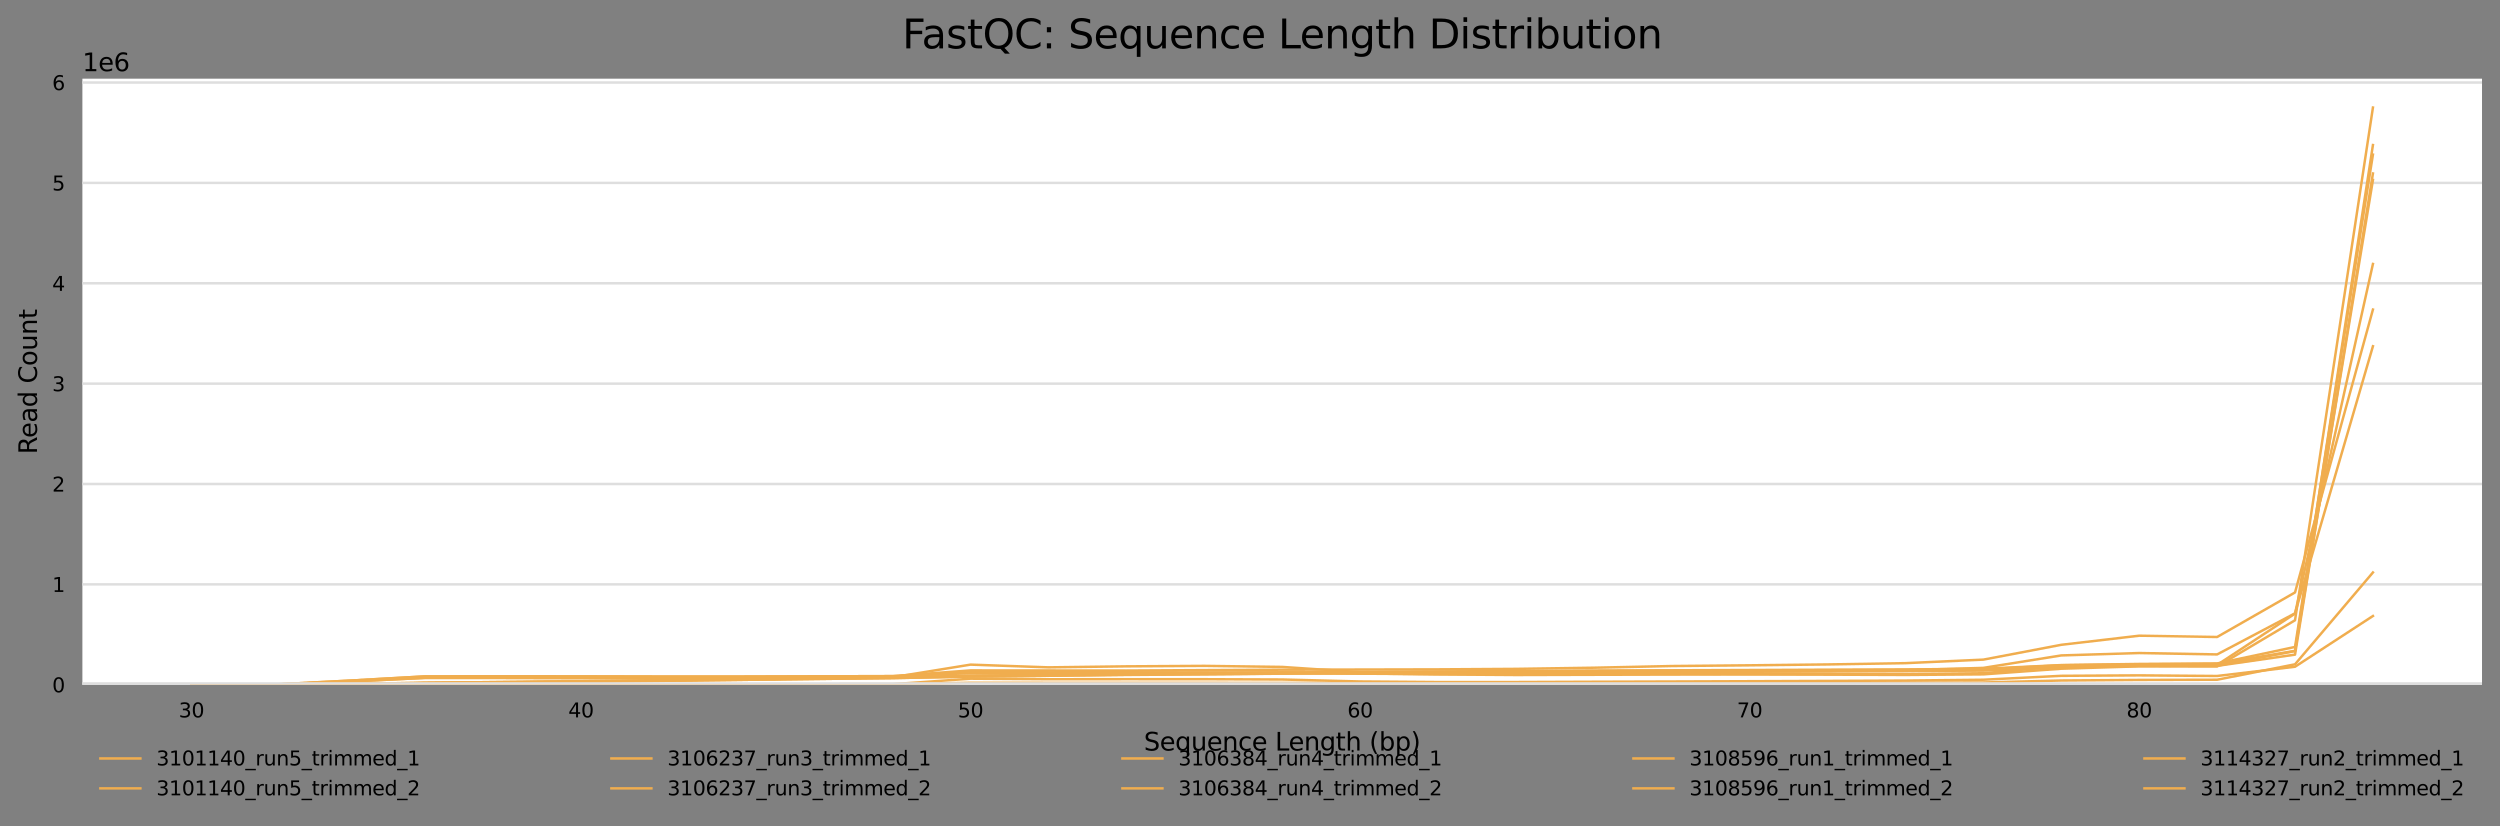 <?xml version="1.0" encoding="utf-8" standalone="no"?>
<!DOCTYPE svg PUBLIC "-//W3C//DTD SVG 1.1//EN"
  "http://www.w3.org/Graphics/SVG/1.1/DTD/svg11.dtd">
<svg xmlns:xlink="http://www.w3.org/1999/xlink" width="1000.358pt" height="330.542pt" viewBox="0 0 1000.358 330.542" xmlns="http://www.w3.org/2000/svg" version="1.1">
 <rect x="0" y="0" width="1000.358" height="330.542" fill="#808080" stroke="none"/>
 <defs>
  <style type="text/css">*{stroke-linejoin: round; stroke-linecap: butt}</style>
 </defs>
 <g id="figure_1">
  <g id="axes_1">
   <g id="patch_1">
    <path d="M 32.968 273.99 
L 993.158 273.99 
L 993.158 31.483 
L 32.968 31.483 
z
" style="fill: #ffffff"/>
   </g>
   <g id="matplotlib.axis_1">
    <g id="xtick_1">
     <g id="text_1">
      <!-- 30 -->
      <g transform="translate(71.523 287.069) scale(0.08 -0.08)">
       <defs>
        <path id="DejaVuSans-33" d="M 2597 2516 
Q 3050 2419 3304 2112 
Q 3559 1806 3559 1356 
Q 3559 666 3084 287 
Q 2609 -91 1734 -91 
Q 1441 -91 1130 -33 
Q 819 25 488 141 
L 488 750 
Q 750 597 1062 519 
Q 1375 441 1716 441 
Q 2309 441 2620 675 
Q 2931 909 2931 1356 
Q 2931 1769 2642 2001 
Q 2353 2234 1838 2234 
L 1294 2234 
L 1294 2753 
L 1863 2753 
Q 2328 2753 2575 2939 
Q 2822 3125 2822 3475 
Q 2822 3834 2567 4026 
Q 2313 4219 1838 4219 
Q 1578 4219 1281 4162 
Q 984 4106 628 3988 
L 628 4550 
Q 988 4650 1302 4700 
Q 1616 4750 1894 4750 
Q 2613 4750 3031 4423 
Q 3450 4097 3450 3541 
Q 3450 3153 3228 2886 
Q 3006 2619 2597 2516 
z
" transform="scale(0.016)"/>
        <path id="DejaVuSans-30" d="M 2034 4250 
Q 1547 4250 1301 3770 
Q 1056 3291 1056 2328 
Q 1056 1369 1301 889 
Q 1547 409 2034 409 
Q 2525 409 2770 889 
Q 3016 1369 3016 2328 
Q 3016 3291 2770 3770 
Q 2525 4250 2034 4250 
z
M 2034 4750 
Q 2819 4750 3233 4129 
Q 3647 3509 3647 2328 
Q 3647 1150 3233 529 
Q 2819 -91 2034 -91 
Q 1250 -91 836 529 
Q 422 1150 422 2328 
Q 422 3509 836 4129 
Q 1250 4750 2034 4750 
z
" transform="scale(0.016)"/>
       </defs>
       <use xlink:href="#DejaVuSans-33"/>
       <use xlink:href="#DejaVuSans-30" x="63.623"/>
      </g>
     </g>
    </g>
    <g id="xtick_2">
     <g id="text_2">
      <!-- 40 -->
      <g transform="translate(227.398 287.069) scale(0.08 -0.08)">
       <defs>
        <path id="DejaVuSans-34" d="M 2419 4116 
L 825 1625 
L 2419 1625 
L 2419 4116 
z
M 2253 4666 
L 3047 4666 
L 3047 1625 
L 3713 1625 
L 3713 1100 
L 3047 1100 
L 3047 0 
L 2419 0 
L 2419 1100 
L 313 1100 
L 313 1709 
L 2253 4666 
z
" transform="scale(0.016)"/>
       </defs>
       <use xlink:href="#DejaVuSans-34"/>
       <use xlink:href="#DejaVuSans-30" x="63.623"/>
      </g>
     </g>
    </g>
    <g id="xtick_3">
     <g id="text_3">
      <!-- 50 -->
      <g transform="translate(383.273 287.069) scale(0.08 -0.08)">
       <defs>
        <path id="DejaVuSans-35" d="M 691 4666 
L 3169 4666 
L 3169 4134 
L 1269 4134 
L 1269 2991 
Q 1406 3038 1543 3061 
Q 1681 3084 1819 3084 
Q 2600 3084 3056 2656 
Q 3513 2228 3513 1497 
Q 3513 744 3044 326 
Q 2575 -91 1722 -91 
Q 1428 -91 1123 -41 
Q 819 9 494 109 
L 494 744 
Q 775 591 1075 516 
Q 1375 441 1709 441 
Q 2250 441 2565 725 
Q 2881 1009 2881 1497 
Q 2881 1984 2565 2268 
Q 2250 2553 1709 2553 
Q 1456 2553 1204 2497 
Q 953 2441 691 2322 
L 691 4666 
z
" transform="scale(0.016)"/>
       </defs>
       <use xlink:href="#DejaVuSans-35"/>
       <use xlink:href="#DejaVuSans-30" x="63.623"/>
      </g>
     </g>
    </g>
    <g id="xtick_4">
     <g id="text_4">
      <!-- 60 -->
      <g transform="translate(539.148 287.069) scale(0.08 -0.08)">
       <defs>
        <path id="DejaVuSans-36" d="M 2113 2584 
Q 1688 2584 1439 2293 
Q 1191 2003 1191 1497 
Q 1191 994 1439 701 
Q 1688 409 2113 409 
Q 2538 409 2786 701 
Q 3034 994 3034 1497 
Q 3034 2003 2786 2293 
Q 2538 2584 2113 2584 
z
M 3366 4563 
L 3366 3988 
Q 3128 4100 2886 4159 
Q 2644 4219 2406 4219 
Q 1781 4219 1451 3797 
Q 1122 3375 1075 2522 
Q 1259 2794 1537 2939 
Q 1816 3084 2150 3084 
Q 2853 3084 3261 2657 
Q 3669 2231 3669 1497 
Q 3669 778 3244 343 
Q 2819 -91 2113 -91 
Q 1303 -91 875 529 
Q 447 1150 447 2328 
Q 447 3434 972 4092 
Q 1497 4750 2381 4750 
Q 2619 4750 2861 4703 
Q 3103 4656 3366 4563 
z
" transform="scale(0.016)"/>
       </defs>
       <use xlink:href="#DejaVuSans-36"/>
       <use xlink:href="#DejaVuSans-30" x="63.623"/>
      </g>
     </g>
    </g>
    <g id="xtick_5">
     <g id="text_5">
      <!-- 70 -->
      <g transform="translate(695.023 287.069) scale(0.08 -0.08)">
       <defs>
        <path id="DejaVuSans-37" d="M 525 4666 
L 3525 4666 
L 3525 4397 
L 1831 0 
L 1172 0 
L 2766 4134 
L 525 4134 
L 525 4666 
z
" transform="scale(0.016)"/>
       </defs>
       <use xlink:href="#DejaVuSans-37"/>
       <use xlink:href="#DejaVuSans-30" x="63.623"/>
      </g>
     </g>
    </g>
    <g id="xtick_6">
     <g id="text_6">
      <!-- 80 -->
      <g transform="translate(850.898 287.069) scale(0.08 -0.08)">
       <defs>
        <path id="DejaVuSans-38" d="M 2034 2216 
Q 1584 2216 1326 1975 
Q 1069 1734 1069 1313 
Q 1069 891 1326 650 
Q 1584 409 2034 409 
Q 2484 409 2743 651 
Q 3003 894 3003 1313 
Q 3003 1734 2745 1975 
Q 2488 2216 2034 2216 
z
M 1403 2484 
Q 997 2584 770 2862 
Q 544 3141 544 3541 
Q 544 4100 942 4425 
Q 1341 4750 2034 4750 
Q 2731 4750 3128 4425 
Q 3525 4100 3525 3541 
Q 3525 3141 3298 2862 
Q 3072 2584 2669 2484 
Q 3125 2378 3379 2068 
Q 3634 1759 3634 1313 
Q 3634 634 3220 271 
Q 2806 -91 2034 -91 
Q 1263 -91 848 271 
Q 434 634 434 1313 
Q 434 1759 690 2068 
Q 947 2378 1403 2484 
z
M 1172 3481 
Q 1172 3119 1398 2916 
Q 1625 2713 2034 2713 
Q 2441 2713 2670 2916 
Q 2900 3119 2900 3481 
Q 2900 3844 2670 4047 
Q 2441 4250 2034 4250 
Q 1625 4250 1398 4047 
Q 1172 3844 1172 3481 
z
" transform="scale(0.016)"/>
       </defs>
       <use xlink:href="#DejaVuSans-38"/>
       <use xlink:href="#DejaVuSans-30" x="63.623"/>
      </g>
     </g>
    </g>
    <g id="text_7">
     <!-- Sequence Length (bp) -->
     <g transform="translate(457.723 300.331) scale(0.1 -0.1)">
      <defs>
       <path id="DejaVuSans-53" d="M 3425 4513 
L 3425 3897 
Q 3066 4069 2747 4153 
Q 2428 4238 2131 4238 
Q 1616 4238 1336 4038 
Q 1056 3838 1056 3469 
Q 1056 3159 1242 3001 
Q 1428 2844 1947 2747 
L 2328 2669 
Q 3034 2534 3370 2195 
Q 3706 1856 3706 1288 
Q 3706 609 3251 259 
Q 2797 -91 1919 -91 
Q 1588 -91 1214 -16 
Q 841 59 441 206 
L 441 856 
Q 825 641 1194 531 
Q 1563 422 1919 422 
Q 2459 422 2753 634 
Q 3047 847 3047 1241 
Q 3047 1584 2836 1778 
Q 2625 1972 2144 2069 
L 1759 2144 
Q 1053 2284 737 2584 
Q 422 2884 422 3419 
Q 422 4038 858 4394 
Q 1294 4750 2059 4750 
Q 2388 4750 2728 4690 
Q 3069 4631 3425 4513 
z
" transform="scale(0.016)"/>
       <path id="DejaVuSans-65" d="M 3597 1894 
L 3597 1613 
L 953 1613 
Q 991 1019 1311 708 
Q 1631 397 2203 397 
Q 2534 397 2845 478 
Q 3156 559 3463 722 
L 3463 178 
Q 3153 47 2828 -22 
Q 2503 -91 2169 -91 
Q 1331 -91 842 396 
Q 353 884 353 1716 
Q 353 2575 817 3079 
Q 1281 3584 2069 3584 
Q 2775 3584 3186 3129 
Q 3597 2675 3597 1894 
z
M 3022 2063 
Q 3016 2534 2758 2815 
Q 2500 3097 2075 3097 
Q 1594 3097 1305 2825 
Q 1016 2553 972 2059 
L 3022 2063 
z
" transform="scale(0.016)"/>
       <path id="DejaVuSans-71" d="M 947 1747 
Q 947 1113 1208 752 
Q 1469 391 1925 391 
Q 2381 391 2643 752 
Q 2906 1113 2906 1747 
Q 2906 2381 2643 2742 
Q 2381 3103 1925 3103 
Q 1469 3103 1208 2742 
Q 947 2381 947 1747 
z
M 2906 525 
Q 2725 213 2448 61 
Q 2172 -91 1784 -91 
Q 1150 -91 751 415 
Q 353 922 353 1747 
Q 353 2572 751 3078 
Q 1150 3584 1784 3584 
Q 2172 3584 2448 3432 
Q 2725 3281 2906 2969 
L 2906 3500 
L 3481 3500 
L 3481 -1331 
L 2906 -1331 
L 2906 525 
z
" transform="scale(0.016)"/>
       <path id="DejaVuSans-75" d="M 544 1381 
L 544 3500 
L 1119 3500 
L 1119 1403 
Q 1119 906 1312 657 
Q 1506 409 1894 409 
Q 2359 409 2629 706 
Q 2900 1003 2900 1516 
L 2900 3500 
L 3475 3500 
L 3475 0 
L 2900 0 
L 2900 538 
Q 2691 219 2414 64 
Q 2138 -91 1772 -91 
Q 1169 -91 856 284 
Q 544 659 544 1381 
z
M 1991 3584 
L 1991 3584 
z
" transform="scale(0.016)"/>
       <path id="DejaVuSans-6e" d="M 3513 2113 
L 3513 0 
L 2938 0 
L 2938 2094 
Q 2938 2591 2744 2837 
Q 2550 3084 2163 3084 
Q 1697 3084 1428 2787 
Q 1159 2491 1159 1978 
L 1159 0 
L 581 0 
L 581 3500 
L 1159 3500 
L 1159 2956 
Q 1366 3272 1645 3428 
Q 1925 3584 2291 3584 
Q 2894 3584 3203 3211 
Q 3513 2838 3513 2113 
z
" transform="scale(0.016)"/>
       <path id="DejaVuSans-63" d="M 3122 3366 
L 3122 2828 
Q 2878 2963 2633 3030 
Q 2388 3097 2138 3097 
Q 1578 3097 1268 2742 
Q 959 2388 959 1747 
Q 959 1106 1268 751 
Q 1578 397 2138 397 
Q 2388 397 2633 464 
Q 2878 531 3122 666 
L 3122 134 
Q 2881 22 2623 -34 
Q 2366 -91 2075 -91 
Q 1284 -91 818 406 
Q 353 903 353 1747 
Q 353 2603 823 3093 
Q 1294 3584 2113 3584 
Q 2378 3584 2631 3529 
Q 2884 3475 3122 3366 
z
" transform="scale(0.016)"/>
       <path id="DejaVuSans-20" transform="scale(0.016)"/>
       <path id="DejaVuSans-4c" d="M 628 4666 
L 1259 4666 
L 1259 531 
L 3531 531 
L 3531 0 
L 628 0 
L 628 4666 
z
" transform="scale(0.016)"/>
       <path id="DejaVuSans-67" d="M 2906 1791 
Q 2906 2416 2648 2759 
Q 2391 3103 1925 3103 
Q 1463 3103 1205 2759 
Q 947 2416 947 1791 
Q 947 1169 1205 825 
Q 1463 481 1925 481 
Q 2391 481 2648 825 
Q 2906 1169 2906 1791 
z
M 3481 434 
Q 3481 -459 3084 -895 
Q 2688 -1331 1869 -1331 
Q 1566 -1331 1297 -1286 
Q 1028 -1241 775 -1147 
L 775 -588 
Q 1028 -725 1275 -790 
Q 1522 -856 1778 -856 
Q 2344 -856 2625 -561 
Q 2906 -266 2906 331 
L 2906 616 
Q 2728 306 2450 153 
Q 2172 0 1784 0 
Q 1141 0 747 490 
Q 353 981 353 1791 
Q 353 2603 747 3093 
Q 1141 3584 1784 3584 
Q 2172 3584 2450 3431 
Q 2728 3278 2906 2969 
L 2906 3500 
L 3481 3500 
L 3481 434 
z
" transform="scale(0.016)"/>
       <path id="DejaVuSans-74" d="M 1172 4494 
L 1172 3500 
L 2356 3500 
L 2356 3053 
L 1172 3053 
L 1172 1153 
Q 1172 725 1289 603 
Q 1406 481 1766 481 
L 2356 481 
L 2356 0 
L 1766 0 
Q 1100 0 847 248 
Q 594 497 594 1153 
L 594 3053 
L 172 3053 
L 172 3500 
L 594 3500 
L 594 4494 
L 1172 4494 
z
" transform="scale(0.016)"/>
       <path id="DejaVuSans-68" d="M 3513 2113 
L 3513 0 
L 2938 0 
L 2938 2094 
Q 2938 2591 2744 2837 
Q 2550 3084 2163 3084 
Q 1697 3084 1428 2787 
Q 1159 2491 1159 1978 
L 1159 0 
L 581 0 
L 581 4863 
L 1159 4863 
L 1159 2956 
Q 1366 3272 1645 3428 
Q 1925 3584 2291 3584 
Q 2894 3584 3203 3211 
Q 3513 2838 3513 2113 
z
" transform="scale(0.016)"/>
       <path id="DejaVuSans-28" d="M 1984 4856 
Q 1566 4138 1362 3434 
Q 1159 2731 1159 2009 
Q 1159 1288 1364 580 
Q 1569 -128 1984 -844 
L 1484 -844 
Q 1016 -109 783 600 
Q 550 1309 550 2009 
Q 550 2706 781 3412 
Q 1013 4119 1484 4856 
L 1984 4856 
z
" transform="scale(0.016)"/>
       <path id="DejaVuSans-62" d="M 3116 1747 
Q 3116 2381 2855 2742 
Q 2594 3103 2138 3103 
Q 1681 3103 1420 2742 
Q 1159 2381 1159 1747 
Q 1159 1113 1420 752 
Q 1681 391 2138 391 
Q 2594 391 2855 752 
Q 3116 1113 3116 1747 
z
M 1159 2969 
Q 1341 3281 1617 3432 
Q 1894 3584 2278 3584 
Q 2916 3584 3314 3078 
Q 3713 2572 3713 1747 
Q 3713 922 3314 415 
Q 2916 -91 2278 -91 
Q 1894 -91 1617 61 
Q 1341 213 1159 525 
L 1159 0 
L 581 0 
L 581 4863 
L 1159 4863 
L 1159 2969 
z
" transform="scale(0.016)"/>
       <path id="DejaVuSans-70" d="M 1159 525 
L 1159 -1331 
L 581 -1331 
L 581 3500 
L 1159 3500 
L 1159 2969 
Q 1341 3281 1617 3432 
Q 1894 3584 2278 3584 
Q 2916 3584 3314 3078 
Q 3713 2572 3713 1747 
Q 3713 922 3314 415 
Q 2916 -91 2278 -91 
Q 1894 -91 1617 61 
Q 1341 213 1159 525 
z
M 3116 1747 
Q 3116 2381 2855 2742 
Q 2594 3103 2138 3103 
Q 1681 3103 1420 2742 
Q 1159 2381 1159 1747 
Q 1159 1113 1420 752 
Q 1681 391 2138 391 
Q 2594 391 2855 752 
Q 3116 1113 3116 1747 
z
" transform="scale(0.016)"/>
       <path id="DejaVuSans-29" d="M 513 4856 
L 1013 4856 
Q 1481 4119 1714 3412 
Q 1947 2706 1947 2009 
Q 1947 1309 1714 600 
Q 1481 -109 1013 -844 
L 513 -844 
Q 928 -128 1133 580 
Q 1338 1288 1338 2009 
Q 1338 2731 1133 3434 
Q 928 4138 513 4856 
z
" transform="scale(0.016)"/>
      </defs>
      <use xlink:href="#DejaVuSans-53"/>
      <use xlink:href="#DejaVuSans-65" x="63.477"/>
      <use xlink:href="#DejaVuSans-71" x="125"/>
      <use xlink:href="#DejaVuSans-75" x="188.477"/>
      <use xlink:href="#DejaVuSans-65" x="251.855"/>
      <use xlink:href="#DejaVuSans-6e" x="313.379"/>
      <use xlink:href="#DejaVuSans-63" x="376.758"/>
      <use xlink:href="#DejaVuSans-65" x="431.738"/>
      <use xlink:href="#DejaVuSans-20" x="493.262"/>
      <use xlink:href="#DejaVuSans-4c" x="525.049"/>
      <use xlink:href="#DejaVuSans-65" x="579.012"/>
      <use xlink:href="#DejaVuSans-6e" x="640.535"/>
      <use xlink:href="#DejaVuSans-67" x="703.914"/>
      <use xlink:href="#DejaVuSans-74" x="767.391"/>
      <use xlink:href="#DejaVuSans-68" x="806.6"/>
      <use xlink:href="#DejaVuSans-20" x="869.979"/>
      <use xlink:href="#DejaVuSans-28" x="901.766"/>
      <use xlink:href="#DejaVuSans-62" x="940.779"/>
      <use xlink:href="#DejaVuSans-70" x="1004.256"/>
      <use xlink:href="#DejaVuSans-29" x="1067.732"/>
     </g>
    </g>
   </g>
   <g id="matplotlib.axis_2">
    <g id="ytick_1">
     <g id="line2d_1">
      <path d="M 32.968 273.99 
L 993.158 273.99 
" clip-path="url(#pde4ae9b1c5)" style="fill: none; stroke: #dedede; stroke-linecap: square"/>
     </g>
     <g id="text_8">
      <!-- 0 -->
      <g transform="translate(20.878 277.029) scale(0.08 -0.08)">
       <use xlink:href="#DejaVuSans-30"/>
      </g>
     </g>
    </g>
    <g id="ytick_2">
     <g id="line2d_2">
      <path d="M 32.968 233.829 
L 993.158 233.829 
" clip-path="url(#pde4ae9b1c5)" style="fill: none; stroke: #dedede; stroke-linecap: square"/>
     </g>
     <g id="text_9">
      <!-- 1 -->
      <g transform="translate(20.878 236.868) scale(0.08 -0.08)">
       <defs>
        <path id="DejaVuSans-31" d="M 794 531 
L 1825 531 
L 1825 4091 
L 703 3866 
L 703 4441 
L 1819 4666 
L 2450 4666 
L 2450 531 
L 3481 531 
L 3481 0 
L 794 0 
L 794 531 
z
" transform="scale(0.016)"/>
       </defs>
       <use xlink:href="#DejaVuSans-31"/>
      </g>
     </g>
    </g>
    <g id="ytick_3">
     <g id="line2d_3">
      <path d="M 32.968 193.668 
L 993.158 193.668 
" clip-path="url(#pde4ae9b1c5)" style="fill: none; stroke: #dedede; stroke-linecap: square"/>
     </g>
     <g id="text_10">
      <!-- 2 -->
      <g transform="translate(20.878 196.707) scale(0.08 -0.08)">
       <defs>
        <path id="DejaVuSans-32" d="M 1228 531 
L 3431 531 
L 3431 0 
L 469 0 
L 469 531 
Q 828 903 1448 1529 
Q 2069 2156 2228 2338 
Q 2531 2678 2651 2914 
Q 2772 3150 2772 3378 
Q 2772 3750 2511 3984 
Q 2250 4219 1831 4219 
Q 1534 4219 1204 4116 
Q 875 4013 500 3803 
L 500 4441 
Q 881 4594 1212 4672 
Q 1544 4750 1819 4750 
Q 2544 4750 2975 4387 
Q 3406 4025 3406 3419 
Q 3406 3131 3298 2873 
Q 3191 2616 2906 2266 
Q 2828 2175 2409 1742 
Q 1991 1309 1228 531 
z
" transform="scale(0.016)"/>
       </defs>
       <use xlink:href="#DejaVuSans-32"/>
      </g>
     </g>
    </g>
    <g id="ytick_4">
     <g id="line2d_4">
      <path d="M 32.968 153.507 
L 993.158 153.507 
" clip-path="url(#pde4ae9b1c5)" style="fill: none; stroke: #dedede; stroke-linecap: square"/>
     </g>
     <g id="text_11">
      <!-- 3 -->
      <g transform="translate(20.878 156.546) scale(0.08 -0.08)">
       <use xlink:href="#DejaVuSans-33"/>
      </g>
     </g>
    </g>
    <g id="ytick_5">
     <g id="line2d_5">
      <path d="M 32.968 113.346 
L 993.158 113.346 
" clip-path="url(#pde4ae9b1c5)" style="fill: none; stroke: #dedede; stroke-linecap: square"/>
     </g>
     <g id="text_12">
      <!-- 4 -->
      <g transform="translate(20.878 116.385) scale(0.08 -0.08)">
       <use xlink:href="#DejaVuSans-34"/>
      </g>
     </g>
    </g>
    <g id="ytick_6">
     <g id="line2d_6">
      <path d="M 32.968 73.185 
L 993.158 73.185 
" clip-path="url(#pde4ae9b1c5)" style="fill: none; stroke: #dedede; stroke-linecap: square"/>
     </g>
     <g id="text_13">
      <!-- 5 -->
      <g transform="translate(20.878 76.224) scale(0.08 -0.08)">
       <use xlink:href="#DejaVuSans-35"/>
      </g>
     </g>
    </g>
    <g id="ytick_7">
     <g id="line2d_7">
      <path d="M 32.968 33.024 
L 993.158 33.024 
" clip-path="url(#pde4ae9b1c5)" style="fill: none; stroke: #dedede; stroke-linecap: square"/>
     </g>
     <g id="text_14">
      <!-- 6 -->
      <g transform="translate(20.878 36.063) scale(0.08 -0.08)">
       <use xlink:href="#DejaVuSans-36"/>
      </g>
     </g>
    </g>
    <g id="text_15">
     <!-- Read Count -->
     <g transform="translate(14.798 181.738) rotate(-90) scale(0.1 -0.1)">
      <defs>
       <path id="DejaVuSans-52" d="M 2841 2188 
Q 3044 2119 3236 1894 
Q 3428 1669 3622 1275 
L 4263 0 
L 3584 0 
L 2988 1197 
Q 2756 1666 2539 1819 
Q 2322 1972 1947 1972 
L 1259 1972 
L 1259 0 
L 628 0 
L 628 4666 
L 2053 4666 
Q 2853 4666 3247 4331 
Q 3641 3997 3641 3322 
Q 3641 2881 3436 2590 
Q 3231 2300 2841 2188 
z
M 1259 4147 
L 1259 2491 
L 2053 2491 
Q 2509 2491 2742 2702 
Q 2975 2913 2975 3322 
Q 2975 3731 2742 3939 
Q 2509 4147 2053 4147 
L 1259 4147 
z
" transform="scale(0.016)"/>
       <path id="DejaVuSans-61" d="M 2194 1759 
Q 1497 1759 1228 1600 
Q 959 1441 959 1056 
Q 959 750 1161 570 
Q 1363 391 1709 391 
Q 2188 391 2477 730 
Q 2766 1069 2766 1631 
L 2766 1759 
L 2194 1759 
z
M 3341 1997 
L 3341 0 
L 2766 0 
L 2766 531 
Q 2569 213 2275 61 
Q 1981 -91 1556 -91 
Q 1019 -91 701 211 
Q 384 513 384 1019 
Q 384 1609 779 1909 
Q 1175 2209 1959 2209 
L 2766 2209 
L 2766 2266 
Q 2766 2663 2505 2880 
Q 2244 3097 1772 3097 
Q 1472 3097 1187 3025 
Q 903 2953 641 2809 
L 641 3341 
Q 956 3463 1253 3523 
Q 1550 3584 1831 3584 
Q 2591 3584 2966 3190 
Q 3341 2797 3341 1997 
z
" transform="scale(0.016)"/>
       <path id="DejaVuSans-64" d="M 2906 2969 
L 2906 4863 
L 3481 4863 
L 3481 0 
L 2906 0 
L 2906 525 
Q 2725 213 2448 61 
Q 2172 -91 1784 -91 
Q 1150 -91 751 415 
Q 353 922 353 1747 
Q 353 2572 751 3078 
Q 1150 3584 1784 3584 
Q 2172 3584 2448 3432 
Q 2725 3281 2906 2969 
z
M 947 1747 
Q 947 1113 1208 752 
Q 1469 391 1925 391 
Q 2381 391 2643 752 
Q 2906 1113 2906 1747 
Q 2906 2381 2643 2742 
Q 2381 3103 1925 3103 
Q 1469 3103 1208 2742 
Q 947 2381 947 1747 
z
" transform="scale(0.016)"/>
       <path id="DejaVuSans-43" d="M 4122 4306 
L 4122 3641 
Q 3803 3938 3442 4084 
Q 3081 4231 2675 4231 
Q 1875 4231 1450 3742 
Q 1025 3253 1025 2328 
Q 1025 1406 1450 917 
Q 1875 428 2675 428 
Q 3081 428 3442 575 
Q 3803 722 4122 1019 
L 4122 359 
Q 3791 134 3420 21 
Q 3050 -91 2638 -91 
Q 1578 -91 968 557 
Q 359 1206 359 2328 
Q 359 3453 968 4101 
Q 1578 4750 2638 4750 
Q 3056 4750 3426 4639 
Q 3797 4528 4122 4306 
z
" transform="scale(0.016)"/>
       <path id="DejaVuSans-6f" d="M 1959 3097 
Q 1497 3097 1228 2736 
Q 959 2375 959 1747 
Q 959 1119 1226 758 
Q 1494 397 1959 397 
Q 2419 397 2687 759 
Q 2956 1122 2956 1747 
Q 2956 2369 2687 2733 
Q 2419 3097 1959 3097 
z
M 1959 3584 
Q 2709 3584 3137 3096 
Q 3566 2609 3566 1747 
Q 3566 888 3137 398 
Q 2709 -91 1959 -91 
Q 1206 -91 779 398 
Q 353 888 353 1747 
Q 353 2609 779 3096 
Q 1206 3584 1959 3584 
z
" transform="scale(0.016)"/>
      </defs>
      <use xlink:href="#DejaVuSans-52"/>
      <use xlink:href="#DejaVuSans-65" x="64.982"/>
      <use xlink:href="#DejaVuSans-61" x="126.506"/>
      <use xlink:href="#DejaVuSans-64" x="187.785"/>
      <use xlink:href="#DejaVuSans-20" x="251.262"/>
      <use xlink:href="#DejaVuSans-43" x="283.049"/>
      <use xlink:href="#DejaVuSans-6f" x="352.873"/>
      <use xlink:href="#DejaVuSans-75" x="414.055"/>
      <use xlink:href="#DejaVuSans-6e" x="477.434"/>
      <use xlink:href="#DejaVuSans-74" x="540.812"/>
     </g>
    </g>
    <g id="text_16">
     <!-- 1e6 -->
     <g transform="translate(32.968 28.483) scale(0.1 -0.1)">
      <use xlink:href="#DejaVuSans-31"/>
      <use xlink:href="#DejaVuSans-65" x="63.623"/>
      <use xlink:href="#DejaVuSans-36" x="125.146"/>
     </g>
    </g>
   </g>
   <g id="line2d_8">
    <path d="M 76.613 273.99 
L 107.788 273.989 
L 138.963 273.742 
L 170.138 273.338 
L 201.313 273.072 
L 232.488 272.772 
L 263.663 272.439 
L 294.838 272.064 
L 326.013 271.688 
L 357.188 271.336 
L 388.363 270.75 
L 419.538 270.411 
L 450.713 270.08 
L 481.888 269.837 
L 513.063 269.573 
L 544.238 269.381 
L 575.413 269.228 
L 606.588 269.055 
L 637.763 268.934 
L 668.938 268.8 
L 700.113 268.686 
L 731.288 268.63 
L 762.463 268.513 
L 793.638 268.31 
L 824.813 266.911 
L 855.988 266.474 
L 887.163 266.445 
L 918.338 261.946 
L 949.513 69.418 
" clip-path="url(#pde4ae9b1c5)" style="fill: none; stroke: #f0ad4e; stroke-linecap: square"/>
   </g>
   <g id="line2d_9">
    <path d="M 76.613 273.99 
L 107.788 273.989 
L 138.963 273.742 
L 170.138 273.338 
L 201.313 273.072 
L 232.488 272.772 
L 263.663 272.439 
L 294.838 272.064 
L 326.013 271.688 
L 357.188 271.336 
L 388.363 270.721 
L 419.538 270.377 
L 450.713 269.994 
L 481.888 269.786 
L 513.063 269.534 
L 544.238 269.326 
L 575.413 269.138 
L 606.588 268.931 
L 637.763 268.831 
L 668.938 268.706 
L 700.113 268.617 
L 731.288 268.498 
L 762.463 268.418 
L 793.638 268.157 
L 824.813 266.976 
L 855.988 266.443 
L 887.163 266.409 
L 918.338 260.519 
L 949.513 72.003 
" clip-path="url(#pde4ae9b1c5)" style="fill: none; stroke: #f0ad4e; stroke-linecap: square"/>
   </g>
   <g id="line2d_10">
    <path d="M 76.613 273.989 
L 107.788 273.989 
L 138.963 272.756 
L 170.138 271.248 
L 201.313 271.261 
L 232.488 271.336 
L 263.663 271.325 
L 294.838 271.161 
L 326.013 271.011 
L 357.188 270.996 
L 388.363 265.945 
L 419.538 267.034 
L 450.713 266.633 
L 481.888 266.443 
L 513.063 266.861 
L 544.238 268.95 
L 575.413 269.565 
L 606.588 269.605 
L 637.763 269.253 
L 668.938 269.044 
L 700.113 268.807 
L 731.288 268.534 
L 762.463 268.17 
L 793.638 267.244 
L 824.813 262.264 
L 855.988 261.307 
L 887.163 261.863 
L 918.338 245.411 
L 949.513 138.539 
" clip-path="url(#pde4ae9b1c5)" style="fill: none; stroke: #f0ad4e; stroke-linecap: square"/>
   </g>
   <g id="line2d_11">
    <path d="M 76.613 273.989 
L 107.788 273.989 
L 138.963 272.756 
L 170.138 271.248 
L 201.313 271.261 
L 232.488 271.336 
L 263.663 271.325 
L 294.838 271.161 
L 326.013 271.011 
L 357.188 270.996 
L 388.363 268.677 
L 419.538 269.011 
L 450.713 269.001 
L 481.888 269.056 
L 513.063 269.174 
L 544.238 269.576 
L 575.413 269.735 
L 606.588 269.732 
L 637.763 269.685 
L 668.938 269.582 
L 700.113 269.736 
L 731.288 269.705 
L 762.463 269.699 
L 793.638 269.388 
L 824.813 266.528 
L 855.988 265.994 
L 887.163 266.053 
L 918.338 245.522 
L 949.513 105.617 
" clip-path="url(#pde4ae9b1c5)" style="fill: none; stroke: #f0ad4e; stroke-linecap: square"/>
   </g>
   <g id="line2d_12">
    <path d="M 76.613 273.99 
L 107.788 273.989 
L 138.963 273.69 
L 170.138 273.208 
L 201.313 272.904 
L 232.488 272.596 
L 263.663 272.216 
L 294.838 271.843 
L 326.013 271.452 
L 357.188 271.051 
L 388.363 270.421 
L 419.538 270.082 
L 450.713 269.73 
L 481.888 269.453 
L 513.063 269.195 
L 544.238 268.962 
L 575.413 268.824 
L 606.588 268.684 
L 637.763 268.482 
L 668.938 268.36 
L 700.113 268.236 
L 731.288 268.174 
L 762.463 268.034 
L 793.638 267.84 
L 824.813 266.19 
L 855.988 265.804 
L 887.163 265.636 
L 918.338 260.434 
L 949.513 58.035 
" clip-path="url(#pde4ae9b1c5)" style="fill: none; stroke: #f0ad4e; stroke-linecap: square"/>
   </g>
   <g id="line2d_13">
    <path d="M 76.613 273.99 
L 107.788 273.989 
L 138.963 273.69 
L 170.138 273.208 
L 201.313 272.904 
L 232.488 272.596 
L 263.663 272.216 
L 294.838 271.843 
L 326.013 271.452 
L 357.188 271.051 
L 388.363 270.367 
L 419.538 270.015 
L 450.713 269.593 
L 481.888 269.358 
L 513.063 269.116 
L 544.238 268.863 
L 575.413 268.679 
L 606.588 268.497 
L 637.763 268.322 
L 668.938 268.212 
L 700.113 268.102 
L 731.288 267.974 
L 762.463 267.876 
L 793.638 267.603 
L 824.813 266.125 
L 855.988 265.672 
L 887.163 265.479 
L 918.338 258.867 
L 949.513 61.858 
" clip-path="url(#pde4ae9b1c5)" style="fill: none; stroke: #f0ad4e; stroke-linecap: square"/>
   </g>
   <g id="line2d_14">
    <path d="M 76.613 273.989 
L 107.788 273.989 
L 138.963 272.392 
L 170.138 270.648 
L 201.313 270.613 
L 232.488 270.649 
L 263.663 270.724 
L 294.838 270.727 
L 326.013 270.628 
L 357.188 270.549 
L 388.363 269.385 
L 419.538 269.345 
L 450.713 269.301 
L 481.888 269.236 
L 513.063 269.079 
L 544.238 269.465 
L 575.413 269.874 
L 606.588 270.098 
L 637.763 270.01 
L 668.938 269.936 
L 700.113 269.884 
L 731.288 269.961 
L 762.463 270.078 
L 793.638 269.844 
L 824.813 267.583 
L 855.988 266.632 
L 887.163 266.702 
L 918.338 248.193 
L 949.513 43.031 
" clip-path="url(#pde4ae9b1c5)" style="fill: none; stroke: #f0ad4e; stroke-linecap: square"/>
   </g>
   <g id="line2d_15">
    <path d="M 76.613 273.989 
L 107.788 273.989 
L 138.963 272.392 
L 170.138 270.648 
L 201.313 270.613 
L 232.488 270.649 
L 263.663 270.724 
L 294.838 270.727 
L 326.013 270.628 
L 357.188 270.549 
L 388.363 268.258 
L 419.538 268.286 
L 450.713 268.316 
L 481.888 268.136 
L 513.063 267.974 
L 544.238 267.912 
L 575.413 267.84 
L 606.588 267.642 
L 637.763 267.178 
L 668.938 266.51 
L 700.113 266.218 
L 731.288 265.868 
L 762.463 265.356 
L 793.638 263.943 
L 824.813 258.013 
L 855.988 254.37 
L 887.163 254.891 
L 918.338 237.062 
L 949.513 123.868 
" clip-path="url(#pde4ae9b1c5)" style="fill: none; stroke: #f0ad4e; stroke-linecap: square"/>
   </g>
   <g id="line2d_16">
    <path d="M 76.613 273.99 
L 107.788 273.99 
L 138.963 273.928 
L 170.138 273.843 
L 201.313 273.834 
L 232.488 273.829 
L 263.663 273.818 
L 294.838 273.808 
L 326.013 273.789 
L 357.188 273.776 
L 388.363 271.577 
L 419.538 271.791 
L 450.713 271.769 
L 481.888 271.779 
L 513.063 271.897 
L 544.238 272.684 
L 575.413 272.916 
L 606.588 272.908 
L 637.763 272.795 
L 668.938 272.697 
L 700.113 272.581 
L 731.288 272.46 
L 762.463 272.324 
L 793.638 271.986 
L 824.813 270.425 
L 855.988 270.242 
L 887.163 270.49 
L 918.338 266.789 
L 949.513 246.482 
" clip-path="url(#pde4ae9b1c5)" style="fill: none; stroke: #f0ad4e; stroke-linecap: square"/>
   </g>
   <g id="line2d_17">
    <path d="M 76.613 273.99 
L 107.788 273.99 
L 138.963 273.928 
L 170.138 273.843 
L 201.313 273.834 
L 232.488 273.829 
L 263.663 273.818 
L 294.838 273.808 
L 326.013 273.789 
L 357.188 273.776 
L 388.363 273.205 
L 419.538 273.226 
L 450.713 273.245 
L 481.888 273.248 
L 513.063 273.259 
L 544.238 273.296 
L 575.413 273.296 
L 606.588 273.284 
L 637.763 273.278 
L 668.938 273.253 
L 700.113 273.256 
L 731.288 273.225 
L 762.463 273.189 
L 793.638 273.093 
L 824.813 272.296 
L 855.988 272.072 
L 887.163 271.992 
L 918.338 265.816 
L 949.513 229.062 
" clip-path="url(#pde4ae9b1c5)" style="fill: none; stroke: #f0ad4e; stroke-linecap: square"/>
   </g>
   <g id="line2d_18">
    <path d="M 32.968 273.99 
L 993.158 273.99 
" clip-path="url(#pde4ae9b1c5)" style="fill: none; stroke: #dedede; stroke-width: 2; stroke-linecap: square"/>
   </g>
   <g id="text_17">
    <!-- FastQC: Sequence Length Distribution -->
    <g transform="translate(361.051 19.358) scale(0.16 -0.16)">
     <defs>
      <path id="DejaVuSans-46" d="M 628 4666 
L 3309 4666 
L 3309 4134 
L 1259 4134 
L 1259 2759 
L 3109 2759 
L 3109 2228 
L 1259 2228 
L 1259 0 
L 628 0 
L 628 4666 
z
" transform="scale(0.016)"/>
      <path id="DejaVuSans-73" d="M 2834 3397 
L 2834 2853 
Q 2591 2978 2328 3040 
Q 2066 3103 1784 3103 
Q 1356 3103 1142 2972 
Q 928 2841 928 2578 
Q 928 2378 1081 2264 
Q 1234 2150 1697 2047 
L 1894 2003 
Q 2506 1872 2764 1633 
Q 3022 1394 3022 966 
Q 3022 478 2636 193 
Q 2250 -91 1575 -91 
Q 1294 -91 989 -36 
Q 684 19 347 128 
L 347 722 
Q 666 556 975 473 
Q 1284 391 1588 391 
Q 1994 391 2212 530 
Q 2431 669 2431 922 
Q 2431 1156 2273 1281 
Q 2116 1406 1581 1522 
L 1381 1569 
Q 847 1681 609 1914 
Q 372 2147 372 2553 
Q 372 3047 722 3315 
Q 1072 3584 1716 3584 
Q 2034 3584 2315 3537 
Q 2597 3491 2834 3397 
z
" transform="scale(0.016)"/>
      <path id="DejaVuSans-51" d="M 2522 4238 
Q 1834 4238 1429 3725 
Q 1025 3213 1025 2328 
Q 1025 1447 1429 934 
Q 1834 422 2522 422 
Q 3209 422 3611 934 
Q 4013 1447 4013 2328 
Q 4013 3213 3611 3725 
Q 3209 4238 2522 4238 
z
M 3406 84 
L 4238 -825 
L 3475 -825 
L 2784 -78 
Q 2681 -84 2626 -87 
Q 2572 -91 2522 -91 
Q 1538 -91 948 567 
Q 359 1225 359 2328 
Q 359 3434 948 4092 
Q 1538 4750 2522 4750 
Q 3503 4750 4090 4092 
Q 4678 3434 4678 2328 
Q 4678 1516 4351 937 
Q 4025 359 3406 84 
z
" transform="scale(0.016)"/>
      <path id="DejaVuSans-3a" d="M 750 794 
L 1409 794 
L 1409 0 
L 750 0 
L 750 794 
z
M 750 3309 
L 1409 3309 
L 1409 2516 
L 750 2516 
L 750 3309 
z
" transform="scale(0.016)"/>
      <path id="DejaVuSans-44" d="M 1259 4147 
L 1259 519 
L 2022 519 
Q 2988 519 3436 956 
Q 3884 1394 3884 2338 
Q 3884 3275 3436 3711 
Q 2988 4147 2022 4147 
L 1259 4147 
z
M 628 4666 
L 1925 4666 
Q 3281 4666 3915 4102 
Q 4550 3538 4550 2338 
Q 4550 1131 3912 565 
Q 3275 0 1925 0 
L 628 0 
L 628 4666 
z
" transform="scale(0.016)"/>
      <path id="DejaVuSans-69" d="M 603 3500 
L 1178 3500 
L 1178 0 
L 603 0 
L 603 3500 
z
M 603 4863 
L 1178 4863 
L 1178 4134 
L 603 4134 
L 603 4863 
z
" transform="scale(0.016)"/>
      <path id="DejaVuSans-72" d="M 2631 2963 
Q 2534 3019 2420 3045 
Q 2306 3072 2169 3072 
Q 1681 3072 1420 2755 
Q 1159 2438 1159 1844 
L 1159 0 
L 581 0 
L 581 3500 
L 1159 3500 
L 1159 2956 
Q 1341 3275 1631 3429 
Q 1922 3584 2338 3584 
Q 2397 3584 2469 3576 
Q 2541 3569 2628 3553 
L 2631 2963 
z
" transform="scale(0.016)"/>
     </defs>
     <use xlink:href="#DejaVuSans-46"/>
     <use xlink:href="#DejaVuSans-61" x="48.395"/>
     <use xlink:href="#DejaVuSans-73" x="109.674"/>
     <use xlink:href="#DejaVuSans-74" x="161.773"/>
     <use xlink:href="#DejaVuSans-51" x="200.982"/>
     <use xlink:href="#DejaVuSans-43" x="279.693"/>
     <use xlink:href="#DejaVuSans-3a" x="349.518"/>
     <use xlink:href="#DejaVuSans-20" x="383.209"/>
     <use xlink:href="#DejaVuSans-53" x="414.996"/>
     <use xlink:href="#DejaVuSans-65" x="478.473"/>
     <use xlink:href="#DejaVuSans-71" x="539.996"/>
     <use xlink:href="#DejaVuSans-75" x="603.473"/>
     <use xlink:href="#DejaVuSans-65" x="666.852"/>
     <use xlink:href="#DejaVuSans-6e" x="728.375"/>
     <use xlink:href="#DejaVuSans-63" x="791.754"/>
     <use xlink:href="#DejaVuSans-65" x="846.734"/>
     <use xlink:href="#DejaVuSans-20" x="908.258"/>
     <use xlink:href="#DejaVuSans-4c" x="940.045"/>
     <use xlink:href="#DejaVuSans-65" x="994.008"/>
     <use xlink:href="#DejaVuSans-6e" x="1055.531"/>
     <use xlink:href="#DejaVuSans-67" x="1118.91"/>
     <use xlink:href="#DejaVuSans-74" x="1182.387"/>
     <use xlink:href="#DejaVuSans-68" x="1221.596"/>
     <use xlink:href="#DejaVuSans-20" x="1284.975"/>
     <use xlink:href="#DejaVuSans-44" x="1316.762"/>
     <use xlink:href="#DejaVuSans-69" x="1393.764"/>
     <use xlink:href="#DejaVuSans-73" x="1421.547"/>
     <use xlink:href="#DejaVuSans-74" x="1473.646"/>
     <use xlink:href="#DejaVuSans-72" x="1512.855"/>
     <use xlink:href="#DejaVuSans-69" x="1553.969"/>
     <use xlink:href="#DejaVuSans-62" x="1581.752"/>
     <use xlink:href="#DejaVuSans-75" x="1645.229"/>
     <use xlink:href="#DejaVuSans-74" x="1708.607"/>
     <use xlink:href="#DejaVuSans-69" x="1747.816"/>
     <use xlink:href="#DejaVuSans-6f" x="1775.6"/>
     <use xlink:href="#DejaVuSans-6e" x="1836.781"/>
    </g>
   </g>
   <g id="legend_1">
    <g id="line2d_19">
     <path d="M 40.168 303.49 
L 48.168 303.49 
L 56.168 303.49 
" style="fill: none; stroke: #f0ad4e; stroke-linecap: square"/>
    </g>
    <g id="text_18">
     <!-- 3101140_run5_trimmed_1 -->
     <g transform="translate(62.568 306.29) scale(0.08 -0.08)">
      <defs>
       <path id="DejaVuSans-5f" d="M 3263 -1063 
L 3263 -1509 
L -63 -1509 
L -63 -1063 
L 3263 -1063 
z
" transform="scale(0.016)"/>
       <path id="DejaVuSans-6d" d="M 3328 2828 
Q 3544 3216 3844 3400 
Q 4144 3584 4550 3584 
Q 5097 3584 5394 3201 
Q 5691 2819 5691 2113 
L 5691 0 
L 5113 0 
L 5113 2094 
Q 5113 2597 4934 2840 
Q 4756 3084 4391 3084 
Q 3944 3084 3684 2787 
Q 3425 2491 3425 1978 
L 3425 0 
L 2847 0 
L 2847 2094 
Q 2847 2600 2669 2842 
Q 2491 3084 2119 3084 
Q 1678 3084 1418 2786 
Q 1159 2488 1159 1978 
L 1159 0 
L 581 0 
L 581 3500 
L 1159 3500 
L 1159 2956 
Q 1356 3278 1631 3431 
Q 1906 3584 2284 3584 
Q 2666 3584 2933 3390 
Q 3200 3197 3328 2828 
z
" transform="scale(0.016)"/>
      </defs>
      <use xlink:href="#DejaVuSans-33"/>
      <use xlink:href="#DejaVuSans-31" x="63.623"/>
      <use xlink:href="#DejaVuSans-30" x="127.246"/>
      <use xlink:href="#DejaVuSans-31" x="190.869"/>
      <use xlink:href="#DejaVuSans-31" x="254.492"/>
      <use xlink:href="#DejaVuSans-34" x="318.115"/>
      <use xlink:href="#DejaVuSans-30" x="381.738"/>
      <use xlink:href="#DejaVuSans-5f" x="445.361"/>
      <use xlink:href="#DejaVuSans-72" x="495.361"/>
      <use xlink:href="#DejaVuSans-75" x="536.475"/>
      <use xlink:href="#DejaVuSans-6e" x="599.854"/>
      <use xlink:href="#DejaVuSans-35" x="663.232"/>
      <use xlink:href="#DejaVuSans-5f" x="726.855"/>
      <use xlink:href="#DejaVuSans-74" x="776.855"/>
      <use xlink:href="#DejaVuSans-72" x="816.064"/>
      <use xlink:href="#DejaVuSans-69" x="857.178"/>
      <use xlink:href="#DejaVuSans-6d" x="884.961"/>
      <use xlink:href="#DejaVuSans-6d" x="982.373"/>
      <use xlink:href="#DejaVuSans-65" x="1079.785"/>
      <use xlink:href="#DejaVuSans-64" x="1141.309"/>
      <use xlink:href="#DejaVuSans-5f" x="1204.785"/>
      <use xlink:href="#DejaVuSans-31" x="1254.785"/>
     </g>
    </g>
    <g id="line2d_20">
     <path d="M 40.168 315.455 
L 48.168 315.455 
L 56.168 315.455 
" style="fill: none; stroke: #f0ad4e; stroke-linecap: square"/>
    </g>
    <g id="text_19">
     <!-- 3101140_run5_trimmed_2 -->
     <g transform="translate(62.568 318.255) scale(0.08 -0.08)">
      <use xlink:href="#DejaVuSans-33"/>
      <use xlink:href="#DejaVuSans-31" x="63.623"/>
      <use xlink:href="#DejaVuSans-30" x="127.246"/>
      <use xlink:href="#DejaVuSans-31" x="190.869"/>
      <use xlink:href="#DejaVuSans-31" x="254.492"/>
      <use xlink:href="#DejaVuSans-34" x="318.115"/>
      <use xlink:href="#DejaVuSans-30" x="381.738"/>
      <use xlink:href="#DejaVuSans-5f" x="445.361"/>
      <use xlink:href="#DejaVuSans-72" x="495.361"/>
      <use xlink:href="#DejaVuSans-75" x="536.475"/>
      <use xlink:href="#DejaVuSans-6e" x="599.854"/>
      <use xlink:href="#DejaVuSans-35" x="663.232"/>
      <use xlink:href="#DejaVuSans-5f" x="726.855"/>
      <use xlink:href="#DejaVuSans-74" x="776.855"/>
      <use xlink:href="#DejaVuSans-72" x="816.064"/>
      <use xlink:href="#DejaVuSans-69" x="857.178"/>
      <use xlink:href="#DejaVuSans-6d" x="884.961"/>
      <use xlink:href="#DejaVuSans-6d" x="982.373"/>
      <use xlink:href="#DejaVuSans-65" x="1079.785"/>
      <use xlink:href="#DejaVuSans-64" x="1141.309"/>
      <use xlink:href="#DejaVuSans-5f" x="1204.785"/>
      <use xlink:href="#DejaVuSans-32" x="1254.785"/>
     </g>
    </g>
    <g id="line2d_21">
     <path d="M 244.648 303.49 
L 252.648 303.49 
L 260.647 303.49 
" style="fill: none; stroke: #f0ad4e; stroke-linecap: square"/>
    </g>
    <g id="text_20">
     <!-- 3106237_run3_trimmed_1 -->
     <g transform="translate(267.048 306.29) scale(0.08 -0.08)">
      <use xlink:href="#DejaVuSans-33"/>
      <use xlink:href="#DejaVuSans-31" x="63.623"/>
      <use xlink:href="#DejaVuSans-30" x="127.246"/>
      <use xlink:href="#DejaVuSans-36" x="190.869"/>
      <use xlink:href="#DejaVuSans-32" x="254.492"/>
      <use xlink:href="#DejaVuSans-33" x="318.115"/>
      <use xlink:href="#DejaVuSans-37" x="381.738"/>
      <use xlink:href="#DejaVuSans-5f" x="445.361"/>
      <use xlink:href="#DejaVuSans-72" x="495.361"/>
      <use xlink:href="#DejaVuSans-75" x="536.475"/>
      <use xlink:href="#DejaVuSans-6e" x="599.854"/>
      <use xlink:href="#DejaVuSans-33" x="663.232"/>
      <use xlink:href="#DejaVuSans-5f" x="726.855"/>
      <use xlink:href="#DejaVuSans-74" x="776.855"/>
      <use xlink:href="#DejaVuSans-72" x="816.064"/>
      <use xlink:href="#DejaVuSans-69" x="857.178"/>
      <use xlink:href="#DejaVuSans-6d" x="884.961"/>
      <use xlink:href="#DejaVuSans-6d" x="982.373"/>
      <use xlink:href="#DejaVuSans-65" x="1079.785"/>
      <use xlink:href="#DejaVuSans-64" x="1141.309"/>
      <use xlink:href="#DejaVuSans-5f" x="1204.785"/>
      <use xlink:href="#DejaVuSans-31" x="1254.785"/>
     </g>
    </g>
    <g id="line2d_22">
     <path d="M 244.648 315.455 
L 252.648 315.455 
L 260.647 315.455 
" style="fill: none; stroke: #f0ad4e; stroke-linecap: square"/>
    </g>
    <g id="text_21">
     <!-- 3106237_run3_trimmed_2 -->
     <g transform="translate(267.048 318.255) scale(0.08 -0.08)">
      <use xlink:href="#DejaVuSans-33"/>
      <use xlink:href="#DejaVuSans-31" x="63.623"/>
      <use xlink:href="#DejaVuSans-30" x="127.246"/>
      <use xlink:href="#DejaVuSans-36" x="190.869"/>
      <use xlink:href="#DejaVuSans-32" x="254.492"/>
      <use xlink:href="#DejaVuSans-33" x="318.115"/>
      <use xlink:href="#DejaVuSans-37" x="381.738"/>
      <use xlink:href="#DejaVuSans-5f" x="445.361"/>
      <use xlink:href="#DejaVuSans-72" x="495.361"/>
      <use xlink:href="#DejaVuSans-75" x="536.475"/>
      <use xlink:href="#DejaVuSans-6e" x="599.854"/>
      <use xlink:href="#DejaVuSans-33" x="663.232"/>
      <use xlink:href="#DejaVuSans-5f" x="726.855"/>
      <use xlink:href="#DejaVuSans-74" x="776.855"/>
      <use xlink:href="#DejaVuSans-72" x="816.064"/>
      <use xlink:href="#DejaVuSans-69" x="857.178"/>
      <use xlink:href="#DejaVuSans-6d" x="884.961"/>
      <use xlink:href="#DejaVuSans-6d" x="982.373"/>
      <use xlink:href="#DejaVuSans-65" x="1079.785"/>
      <use xlink:href="#DejaVuSans-64" x="1141.309"/>
      <use xlink:href="#DejaVuSans-5f" x="1204.785"/>
      <use xlink:href="#DejaVuSans-32" x="1254.785"/>
     </g>
    </g>
    <g id="line2d_23">
     <path d="M 449.127 303.49 
L 457.127 303.49 
L 465.127 303.49 
" style="fill: none; stroke: #f0ad4e; stroke-linecap: square"/>
    </g>
    <g id="text_22">
     <!-- 3106384_run4_trimmed_1 -->
     <g transform="translate(471.527 306.29) scale(0.08 -0.08)">
      <use xlink:href="#DejaVuSans-33"/>
      <use xlink:href="#DejaVuSans-31" x="63.623"/>
      <use xlink:href="#DejaVuSans-30" x="127.246"/>
      <use xlink:href="#DejaVuSans-36" x="190.869"/>
      <use xlink:href="#DejaVuSans-33" x="254.492"/>
      <use xlink:href="#DejaVuSans-38" x="318.115"/>
      <use xlink:href="#DejaVuSans-34" x="381.738"/>
      <use xlink:href="#DejaVuSans-5f" x="445.361"/>
      <use xlink:href="#DejaVuSans-72" x="495.361"/>
      <use xlink:href="#DejaVuSans-75" x="536.475"/>
      <use xlink:href="#DejaVuSans-6e" x="599.854"/>
      <use xlink:href="#DejaVuSans-34" x="663.232"/>
      <use xlink:href="#DejaVuSans-5f" x="726.855"/>
      <use xlink:href="#DejaVuSans-74" x="776.855"/>
      <use xlink:href="#DejaVuSans-72" x="816.064"/>
      <use xlink:href="#DejaVuSans-69" x="857.178"/>
      <use xlink:href="#DejaVuSans-6d" x="884.961"/>
      <use xlink:href="#DejaVuSans-6d" x="982.373"/>
      <use xlink:href="#DejaVuSans-65" x="1079.785"/>
      <use xlink:href="#DejaVuSans-64" x="1141.309"/>
      <use xlink:href="#DejaVuSans-5f" x="1204.785"/>
      <use xlink:href="#DejaVuSans-31" x="1254.785"/>
     </g>
    </g>
    <g id="line2d_24">
     <path d="M 449.127 315.455 
L 457.127 315.455 
L 465.127 315.455 
" style="fill: none; stroke: #f0ad4e; stroke-linecap: square"/>
    </g>
    <g id="text_23">
     <!-- 3106384_run4_trimmed_2 -->
     <g transform="translate(471.527 318.255) scale(0.08 -0.08)">
      <use xlink:href="#DejaVuSans-33"/>
      <use xlink:href="#DejaVuSans-31" x="63.623"/>
      <use xlink:href="#DejaVuSans-30" x="127.246"/>
      <use xlink:href="#DejaVuSans-36" x="190.869"/>
      <use xlink:href="#DejaVuSans-33" x="254.492"/>
      <use xlink:href="#DejaVuSans-38" x="318.115"/>
      <use xlink:href="#DejaVuSans-34" x="381.738"/>
      <use xlink:href="#DejaVuSans-5f" x="445.361"/>
      <use xlink:href="#DejaVuSans-72" x="495.361"/>
      <use xlink:href="#DejaVuSans-75" x="536.475"/>
      <use xlink:href="#DejaVuSans-6e" x="599.854"/>
      <use xlink:href="#DejaVuSans-34" x="663.232"/>
      <use xlink:href="#DejaVuSans-5f" x="726.855"/>
      <use xlink:href="#DejaVuSans-74" x="776.855"/>
      <use xlink:href="#DejaVuSans-72" x="816.064"/>
      <use xlink:href="#DejaVuSans-69" x="857.178"/>
      <use xlink:href="#DejaVuSans-6d" x="884.961"/>
      <use xlink:href="#DejaVuSans-6d" x="982.373"/>
      <use xlink:href="#DejaVuSans-65" x="1079.785"/>
      <use xlink:href="#DejaVuSans-64" x="1141.309"/>
      <use xlink:href="#DejaVuSans-5f" x="1204.785"/>
      <use xlink:href="#DejaVuSans-32" x="1254.785"/>
     </g>
    </g>
    <g id="line2d_25">
     <path d="M 653.606 303.49 
L 661.606 303.49 
L 669.606 303.49 
" style="fill: none; stroke: #f0ad4e; stroke-linecap: square"/>
    </g>
    <g id="text_24">
     <!-- 3108596_run1_trimmed_1 -->
     <g transform="translate(676.006 306.29) scale(0.08 -0.08)">
      <defs>
       <path id="DejaVuSans-39" d="M 703 97 
L 703 672 
Q 941 559 1184 500 
Q 1428 441 1663 441 
Q 2288 441 2617 861 
Q 2947 1281 2994 2138 
Q 2813 1869 2534 1725 
Q 2256 1581 1919 1581 
Q 1219 1581 811 2004 
Q 403 2428 403 3163 
Q 403 3881 828 4315 
Q 1253 4750 1959 4750 
Q 2769 4750 3195 4129 
Q 3622 3509 3622 2328 
Q 3622 1225 3098 567 
Q 2575 -91 1691 -91 
Q 1453 -91 1209 -44 
Q 966 3 703 97 
z
M 1959 2075 
Q 2384 2075 2632 2365 
Q 2881 2656 2881 3163 
Q 2881 3666 2632 3958 
Q 2384 4250 1959 4250 
Q 1534 4250 1286 3958 
Q 1038 3666 1038 3163 
Q 1038 2656 1286 2365 
Q 1534 2075 1959 2075 
z
" transform="scale(0.016)"/>
      </defs>
      <use xlink:href="#DejaVuSans-33"/>
      <use xlink:href="#DejaVuSans-31" x="63.623"/>
      <use xlink:href="#DejaVuSans-30" x="127.246"/>
      <use xlink:href="#DejaVuSans-38" x="190.869"/>
      <use xlink:href="#DejaVuSans-35" x="254.492"/>
      <use xlink:href="#DejaVuSans-39" x="318.115"/>
      <use xlink:href="#DejaVuSans-36" x="381.738"/>
      <use xlink:href="#DejaVuSans-5f" x="445.361"/>
      <use xlink:href="#DejaVuSans-72" x="495.361"/>
      <use xlink:href="#DejaVuSans-75" x="536.475"/>
      <use xlink:href="#DejaVuSans-6e" x="599.854"/>
      <use xlink:href="#DejaVuSans-31" x="663.232"/>
      <use xlink:href="#DejaVuSans-5f" x="726.855"/>
      <use xlink:href="#DejaVuSans-74" x="776.855"/>
      <use xlink:href="#DejaVuSans-72" x="816.064"/>
      <use xlink:href="#DejaVuSans-69" x="857.178"/>
      <use xlink:href="#DejaVuSans-6d" x="884.961"/>
      <use xlink:href="#DejaVuSans-6d" x="982.373"/>
      <use xlink:href="#DejaVuSans-65" x="1079.785"/>
      <use xlink:href="#DejaVuSans-64" x="1141.309"/>
      <use xlink:href="#DejaVuSans-5f" x="1204.785"/>
      <use xlink:href="#DejaVuSans-31" x="1254.785"/>
     </g>
    </g>
    <g id="line2d_26">
     <path d="M 653.606 315.455 
L 661.606 315.455 
L 669.606 315.455 
" style="fill: none; stroke: #f0ad4e; stroke-linecap: square"/>
    </g>
    <g id="text_25">
     <!-- 3108596_run1_trimmed_2 -->
     <g transform="translate(676.006 318.255) scale(0.08 -0.08)">
      <use xlink:href="#DejaVuSans-33"/>
      <use xlink:href="#DejaVuSans-31" x="63.623"/>
      <use xlink:href="#DejaVuSans-30" x="127.246"/>
      <use xlink:href="#DejaVuSans-38" x="190.869"/>
      <use xlink:href="#DejaVuSans-35" x="254.492"/>
      <use xlink:href="#DejaVuSans-39" x="318.115"/>
      <use xlink:href="#DejaVuSans-36" x="381.738"/>
      <use xlink:href="#DejaVuSans-5f" x="445.361"/>
      <use xlink:href="#DejaVuSans-72" x="495.361"/>
      <use xlink:href="#DejaVuSans-75" x="536.475"/>
      <use xlink:href="#DejaVuSans-6e" x="599.854"/>
      <use xlink:href="#DejaVuSans-31" x="663.232"/>
      <use xlink:href="#DejaVuSans-5f" x="726.855"/>
      <use xlink:href="#DejaVuSans-74" x="776.855"/>
      <use xlink:href="#DejaVuSans-72" x="816.064"/>
      <use xlink:href="#DejaVuSans-69" x="857.178"/>
      <use xlink:href="#DejaVuSans-6d" x="884.961"/>
      <use xlink:href="#DejaVuSans-6d" x="982.373"/>
      <use xlink:href="#DejaVuSans-65" x="1079.785"/>
      <use xlink:href="#DejaVuSans-64" x="1141.309"/>
      <use xlink:href="#DejaVuSans-5f" x="1204.785"/>
      <use xlink:href="#DejaVuSans-32" x="1254.785"/>
     </g>
    </g>
    <g id="line2d_27">
     <path d="M 858.086 303.49 
L 866.086 303.49 
L 874.086 303.49 
" style="fill: none; stroke: #f0ad4e; stroke-linecap: square"/>
    </g>
    <g id="text_26">
     <!-- 3114327_run2_trimmed_1 -->
     <g transform="translate(880.486 306.29) scale(0.08 -0.08)">
      <use xlink:href="#DejaVuSans-33"/>
      <use xlink:href="#DejaVuSans-31" x="63.623"/>
      <use xlink:href="#DejaVuSans-31" x="127.246"/>
      <use xlink:href="#DejaVuSans-34" x="190.869"/>
      <use xlink:href="#DejaVuSans-33" x="254.492"/>
      <use xlink:href="#DejaVuSans-32" x="318.115"/>
      <use xlink:href="#DejaVuSans-37" x="381.738"/>
      <use xlink:href="#DejaVuSans-5f" x="445.361"/>
      <use xlink:href="#DejaVuSans-72" x="495.361"/>
      <use xlink:href="#DejaVuSans-75" x="536.475"/>
      <use xlink:href="#DejaVuSans-6e" x="599.854"/>
      <use xlink:href="#DejaVuSans-32" x="663.232"/>
      <use xlink:href="#DejaVuSans-5f" x="726.855"/>
      <use xlink:href="#DejaVuSans-74" x="776.855"/>
      <use xlink:href="#DejaVuSans-72" x="816.064"/>
      <use xlink:href="#DejaVuSans-69" x="857.178"/>
      <use xlink:href="#DejaVuSans-6d" x="884.961"/>
      <use xlink:href="#DejaVuSans-6d" x="982.373"/>
      <use xlink:href="#DejaVuSans-65" x="1079.785"/>
      <use xlink:href="#DejaVuSans-64" x="1141.309"/>
      <use xlink:href="#DejaVuSans-5f" x="1204.785"/>
      <use xlink:href="#DejaVuSans-31" x="1254.785"/>
     </g>
    </g>
    <g id="line2d_28">
     <path d="M 858.086 315.455 
L 866.086 315.455 
L 874.086 315.455 
" style="fill: none; stroke: #f0ad4e; stroke-linecap: square"/>
    </g>
    <g id="text_27">
     <!-- 3114327_run2_trimmed_2 -->
     <g transform="translate(880.486 318.255) scale(0.08 -0.08)">
      <use xlink:href="#DejaVuSans-33"/>
      <use xlink:href="#DejaVuSans-31" x="63.623"/>
      <use xlink:href="#DejaVuSans-31" x="127.246"/>
      <use xlink:href="#DejaVuSans-34" x="190.869"/>
      <use xlink:href="#DejaVuSans-33" x="254.492"/>
      <use xlink:href="#DejaVuSans-32" x="318.115"/>
      <use xlink:href="#DejaVuSans-37" x="381.738"/>
      <use xlink:href="#DejaVuSans-5f" x="445.361"/>
      <use xlink:href="#DejaVuSans-72" x="495.361"/>
      <use xlink:href="#DejaVuSans-75" x="536.475"/>
      <use xlink:href="#DejaVuSans-6e" x="599.854"/>
      <use xlink:href="#DejaVuSans-32" x="663.232"/>
      <use xlink:href="#DejaVuSans-5f" x="726.855"/>
      <use xlink:href="#DejaVuSans-74" x="776.855"/>
      <use xlink:href="#DejaVuSans-72" x="816.064"/>
      <use xlink:href="#DejaVuSans-69" x="857.178"/>
      <use xlink:href="#DejaVuSans-6d" x="884.961"/>
      <use xlink:href="#DejaVuSans-6d" x="982.373"/>
      <use xlink:href="#DejaVuSans-65" x="1079.785"/>
      <use xlink:href="#DejaVuSans-64" x="1141.309"/>
      <use xlink:href="#DejaVuSans-5f" x="1204.785"/>
      <use xlink:href="#DejaVuSans-32" x="1254.785"/>
     </g>
    </g>
   </g>
  </g>
 </g>
 <defs>
  <clipPath id="pde4ae9b1c5">
   <rect x="32.968" y="31.483" width="960.19" height="242.507"/>
  </clipPath>
 </defs>
</svg>
